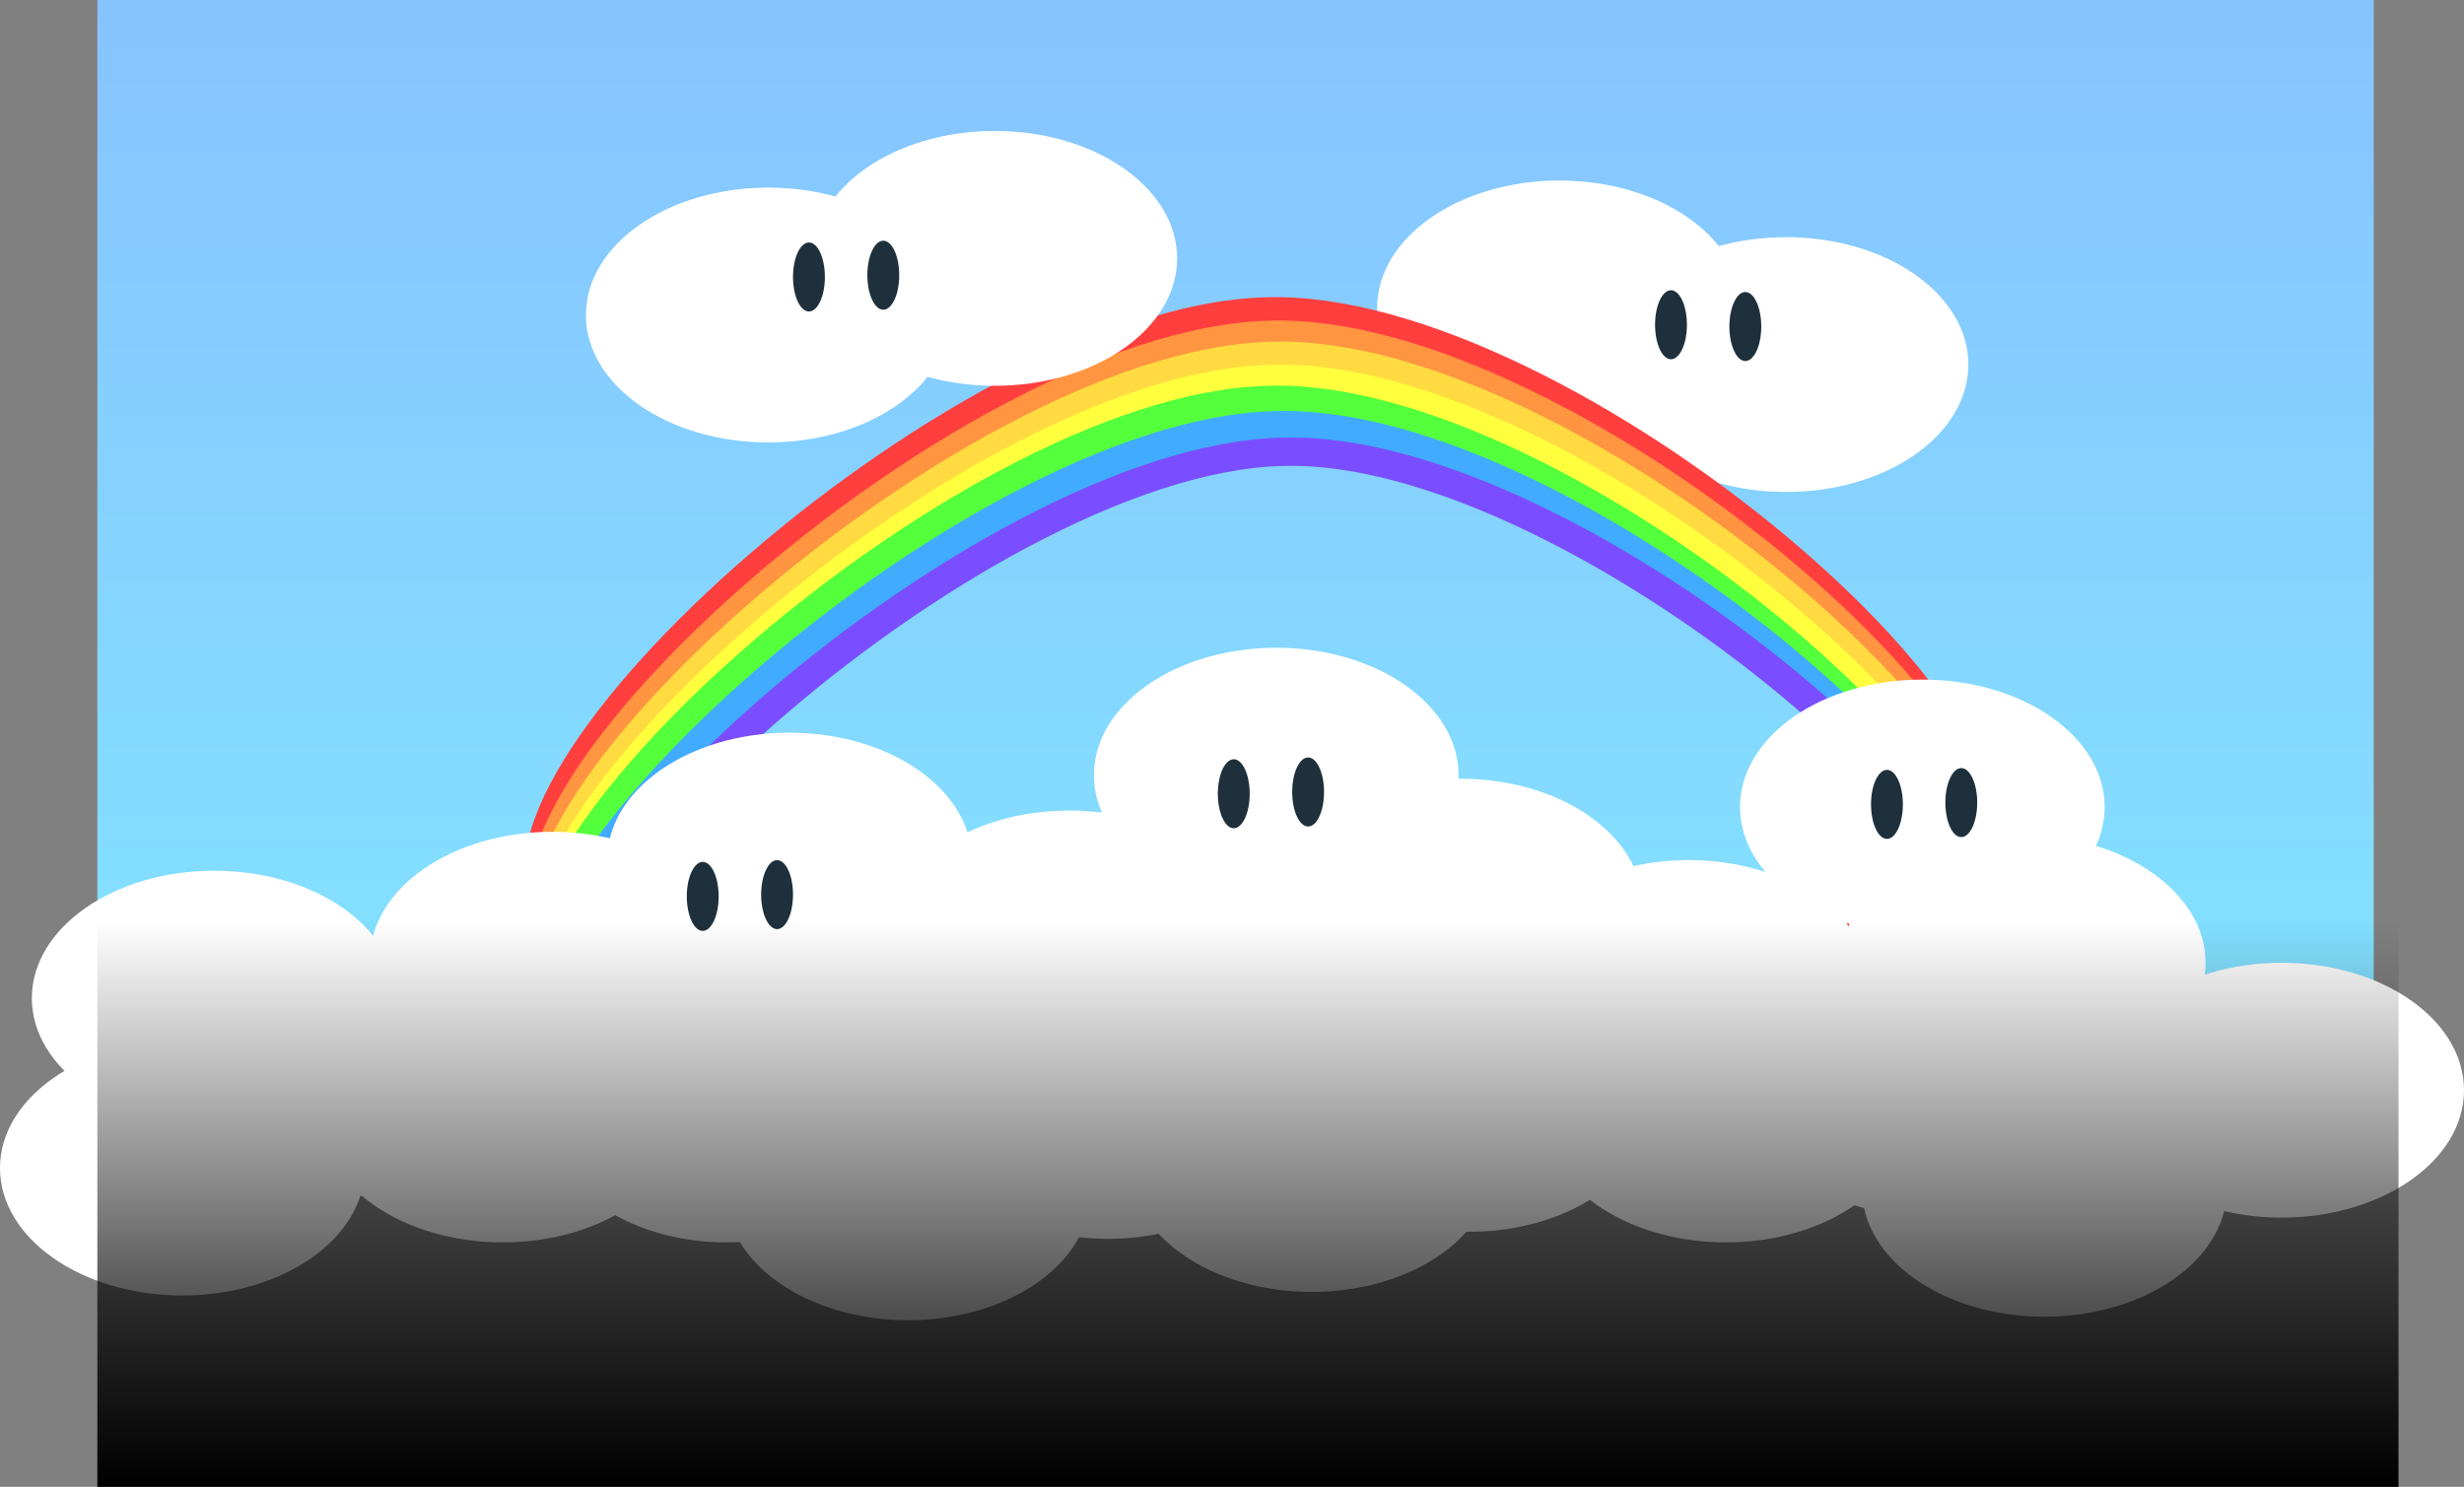 <svg version="1.1" xmlns="http://www.w3.org/2000/svg" xmlns:xlink="http://www.w3.org/1999/xlink" width="696" height="420.075" viewBox="0,0,696,420.075"><rect x="0" y="0" width="696" height="420.075" fill="#808080" stroke="none"/><defs><linearGradient x1="-81.5" y1="-18.002" x2="-81.5" y2="319.998" gradientUnits="userSpaceOnUse" id="color-1"><stop offset="0" stop-color="#87c3ff"/><stop offset="1" stop-color="#82e7ff"/></linearGradient><linearGradient x1="-81.5" y1="242.124" x2="-81.5" y2="402.072" gradientUnits="userSpaceOnUse" id="color-2"><stop offset="0" stop-color="#000000" stop-opacity="0"/><stop offset="1" stop-color="#000000"/></linearGradient></defs><g transform="translate(109,18.002)"><g data-paper-data="{&quot;isPaintingLayer&quot;:true}" fill-rule="nonzero" stroke-linejoin="miter" stroke-miterlimit="10" stroke-dasharray="" stroke-dashoffset="0" style="mix-blend-mode: normal"><path d="M-81.5,-18.002h643v338h-643z" fill="url(#color-1)" stroke="none" stroke-width="1" stroke-linecap="butt"/><path d="M69.406,271.549c9.323,6.517 15.094,15.517 15.094,25.449c0,9.932 -5.771,18.932 -15.094,25.449c-9.323,6.517 -22.198,10.551 -36.406,10.551c-14.208,0 -27.083,-4.034 -36.406,-10.551c-9.323,-6.517 -15.094,-15.517 -15.094,-25.449c0,-9.932 5.771,-18.932 15.094,-25.449c9.323,-6.517 22.198,-10.551 36.406,-10.551c14.208,0 27.083,4.034 36.406,10.551z" fill="#ffffff" stroke="none" stroke-width="1" stroke-linecap="butt"/><g stroke="none" stroke-width="1" stroke-linecap="butt"><path d="M431.906,59.549c9.323,6.517 15.094,15.517 15.094,25.449c0,9.932 -5.771,18.932 -15.094,25.449c-9.323,6.517 -22.198,10.551 -36.406,10.551c-14.208,0 -27.083,-4.034 -36.406,-10.551c-9.323,-6.517 -15.094,-15.517 -15.094,-25.449c0,-9.932 5.771,-18.932 15.094,-25.449c9.323,-6.517 22.198,-10.551 36.406,-10.551c14.208,0 27.083,4.034 36.406,10.551z" fill="#ffffff"/><path d="M367.906,43.549c9.323,6.517 15.094,15.517 15.094,25.449c0,9.932 -5.771,18.932 -15.094,25.449c-9.323,6.517 -22.198,10.551 -36.406,10.551c-14.208,0 -27.083,-4.034 -36.406,-10.551c-9.323,-6.517 -15.094,-15.517 -15.094,-25.449c0,-9.932 5.771,-18.932 15.094,-25.449c9.323,-6.517 22.198,-10.551 36.406,-10.551c14.208,0 27.083,4.034 36.406,10.551z" fill="#ffffff"/><g fill="#1e303b"><path d="M387.181,67.356c0.815,1.765 1.319,4.202 1.319,6.892c0,2.69 -0.504,5.127 -1.319,6.892c-0.814,1.765 -1.939,2.858 -3.181,2.858c-1.242,0 -2.367,-1.093 -3.181,-2.858c-0.815,-1.765 -1.319,-4.202 -1.319,-6.892c0,-2.69 0.504,-5.127 1.319,-6.892c0.814,-1.765 1.939,-2.858 3.181,-2.858c1.242,0 2.367,1.093 3.181,2.858z"/><path d="M366.181,66.856c0.815,1.765 1.319,4.202 1.319,6.892c0,2.69 -0.504,5.127 -1.319,6.892c-0.814,1.765 -1.939,2.858 -3.181,2.858c-1.242,0 -2.367,-1.093 -3.181,-2.858c-0.815,-1.765 -1.319,-4.202 -1.319,-6.892c0,-2.69 0.504,-5.127 1.319,-6.892c0.814,-1.765 1.939,-2.858 3.181,-2.858c1.242,0 2.367,1.093 3.181,2.858z"/></g></g><g fill="none" stroke-width="8" stroke-linecap="round"><path d="M49.5,241.998c-39.056,-32.028 111.504,-169.667 199,-172c84.409,-2.889 234.941,126.469 196,160c-60.912,52.442 -338.865,58.034 -395,12z" stroke="#ff3e3e"/><path d="M50.5,248.598c-39.056,-32.028 111.504,-169.667 199,-172c84.409,-2.889 234.941,126.469 196,160c-60.912,52.442 -338.865,58.034 -395,12z" stroke="#ff9441"/><path d="M51,254.548c-39.056,-32.028 111.504,-169.667 199,-172c84.409,-2.889 234.941,126.469 196,160c-60.912,52.442 -338.865,58.034 -395,12z" stroke="#ffdb41"/><path d="M51,261.048c-39.056,-32.028 111.504,-169.667 199,-172c84.409,-2.889 234.941,126.469 196,160c-60.912,52.442 -338.865,58.034 -395,12z" stroke="#ffff3e"/><path d="M50,266.998c-39.056,-32.028 111.504,-169.667 199,-172c84.409,-2.889 234.941,126.469 196,160c-60.912,52.442 -338.865,58.034 -395,12z" stroke="#54ff3b"/><path d="M52,274.148c-39.056,-32.028 111.504,-169.667 199,-172c84.409,-2.889 234.941,126.469 196,160c-60.912,52.442 -338.865,58.034 -395,12z" stroke="#41abff"/><path d="M54,281.648c-39.056,-32.028 111.504,-169.667 199,-172c84.409,-2.889 234.941,126.469 196,160c-60.912,52.442 -338.865,58.034 -395,12z" stroke="#7a4eff"/></g><path d="M83.406,227.549c9.323,6.517 15.094,15.517 15.094,25.449c0,9.932 -5.771,18.932 -15.094,25.449c-9.323,6.517 -22.198,10.551 -36.406,10.551c-14.208,0 -27.083,-4.034 -36.406,-10.551c-9.323,-6.517 -15.094,-15.517 -15.094,-25.449c0,-9.932 5.771,-18.932 15.094,-25.449c9.323,-6.517 22.198,-10.551 36.406,-10.551c14.208,0 27.083,4.034 36.406,10.551z" fill="#ffffff" stroke="none" stroke-width="1" stroke-linecap="butt"/><path d="M150.406,199.549c9.323,6.517 15.094,15.517 15.094,25.449c0,9.932 -5.771,18.932 -15.094,25.449c-9.323,6.517 -22.198,10.551 -36.406,10.551c-14.208,0 -27.083,-4.034 -36.406,-10.551c-9.323,-6.517 -15.094,-15.517 -15.094,-25.449c0,-9.932 5.771,-18.932 15.094,-25.449c9.323,-6.517 22.198,-10.551 36.406,-10.551c14.208,0 27.083,4.034 36.406,10.551z" fill="#ffffff" stroke="none" stroke-width="1" stroke-linecap="butt"/><path d="M179.406,257.549c9.323,6.517 15.094,15.517 15.094,25.449c0,9.932 -5.771,18.932 -15.094,25.449c-9.323,6.517 -22.198,10.551 -36.406,10.551c-14.208,0 -27.083,-4.034 -36.406,-10.551c-9.323,-6.517 -15.094,-15.517 -15.094,-25.449c0,-9.932 5.771,-18.932 15.094,-25.449c9.323,-6.517 22.198,-10.551 36.406,-10.551c14.208,0 27.083,4.034 36.406,10.551z" fill="#ffffff" stroke="none" stroke-width="1" stroke-linecap="butt"/><path d="M240.406,270.549c9.323,6.517 15.094,15.517 15.094,25.449c0,9.932 -5.771,18.932 -15.094,25.449c-9.323,6.517 -22.198,10.551 -36.406,10.551c-14.208,0 -27.083,-4.034 -36.406,-10.551c-9.323,-6.517 -15.094,-15.517 -15.094,-25.449c0,-9.932 5.771,-18.932 15.094,-25.449c9.323,-6.517 22.198,-10.551 36.406,-10.551c14.208,0 27.083,4.034 36.406,10.551z" fill="#ffffff" stroke="none" stroke-width="1" stroke-linecap="butt"/><path d="M229.406,221.549c9.323,6.517 15.094,15.517 15.094,25.449c0,9.932 -5.771,18.932 -15.094,25.449c-9.323,6.517 -22.198,10.551 -36.406,10.551c-14.208,0 -27.083,-4.034 -36.406,-10.551c-9.323,-6.517 -15.094,-15.517 -15.094,-25.449c0,-9.932 5.771,-18.932 15.094,-25.449c9.323,-6.517 22.198,-10.551 36.406,-10.551c14.208,0 27.083,4.034 36.406,10.551z" fill="#ffffff" stroke="none" stroke-width="1" stroke-linecap="butt"/><path d="M287.906,175.549c9.323,6.517 15.094,15.517 15.094,25.449c0,9.932 -5.771,18.932 -15.094,25.449c-9.323,6.517 -22.198,10.551 -36.406,10.551c-14.208,0 -27.083,-4.034 -36.406,-10.551c-9.323,-6.517 -15.094,-15.517 -15.094,-25.449c0,-9.932 5.771,-18.932 15.094,-25.449c9.323,-6.517 22.198,-10.551 36.406,-10.551c14.208,0 27.083,4.034 36.406,10.551z" fill="#ffffff" stroke="none" stroke-width="1" stroke-linecap="butt"/><path d="M339.906,212.549c9.323,6.517 15.094,15.517 15.094,25.449c0,9.932 -5.771,18.932 -15.094,25.449c-9.323,6.517 -22.198,10.551 -36.406,10.551c-14.208,0 -27.083,-4.034 -36.406,-10.551c-9.323,-6.517 -15.094,-15.517 -15.094,-25.449c0,-9.932 5.771,-18.932 15.094,-25.449c9.323,-6.517 22.198,-10.551 36.406,-10.551c14.208,0 27.083,4.034 36.406,10.551z" fill="#ffffff" stroke="none" stroke-width="1" stroke-linecap="butt"/><path d="M305.906,231.549c9.323,6.517 15.094,15.517 15.094,25.449c0,9.932 -5.771,18.932 -15.094,25.449c-9.323,6.517 -22.198,10.551 -36.406,10.551c-14.208,0 -27.083,-4.034 -36.406,-10.551c-9.323,-6.517 -15.094,-15.517 -15.094,-25.449c0,-9.932 5.771,-18.932 15.094,-25.449c9.323,-6.517 22.198,-10.551 36.406,-10.551c14.208,0 27.083,4.034 36.406,10.551z" fill="#ffffff" stroke="none" stroke-width="1" stroke-linecap="butt"/><path d="M342.406,268.549c9.323,6.517 15.094,15.517 15.094,25.449c0,9.932 -5.771,18.932 -15.094,25.449c-9.323,6.517 -22.198,10.551 -36.406,10.551c-14.208,0 -27.083,-4.034 -36.406,-10.551c-9.323,-6.517 -15.094,-15.517 -15.094,-25.449c0,-9.932 5.771,-18.932 15.094,-25.449c9.323,-6.517 22.198,-10.551 36.406,-10.551c14.208,0 27.083,4.034 36.406,10.551z" fill="#ffffff" stroke="none" stroke-width="1" stroke-linecap="butt"/><path d="M404.406,235.549c9.323,6.517 15.094,15.517 15.094,25.449c0,9.932 -5.771,18.932 -15.094,25.449c-9.323,6.517 -22.198,10.551 -36.406,10.551c-14.208,0 -27.083,-4.034 -36.406,-10.551c-9.323,-6.517 -15.094,-15.517 -15.094,-25.449c0,-9.932 5.771,-18.932 15.094,-25.449c9.323,-6.517 22.198,-10.551 36.406,-10.551c14.208,0 27.083,4.034 36.406,10.551z" fill="#ffffff" stroke="none" stroke-width="1" stroke-linecap="butt"/><path d="M498.906,228.549c9.323,6.517 15.094,15.517 15.094,25.449c0,9.932 -5.771,18.932 -15.094,25.449c-9.323,6.517 -22.198,10.551 -36.406,10.551c-14.208,0 -27.083,-4.034 -36.406,-10.551c-9.323,-6.517 -15.094,-15.517 -15.094,-25.449c0,-9.932 5.771,-18.932 15.094,-25.449c9.323,-6.517 22.198,-10.551 36.406,-10.551c14.208,0 27.083,4.034 36.406,10.551z" fill="#ffffff" stroke="none" stroke-width="1" stroke-linecap="butt"/><path d="M473.406,264.549c9.323,6.517 15.094,15.517 15.094,25.449c0,9.932 -5.771,18.932 -15.094,25.449c-9.323,6.517 -22.198,10.551 -36.406,10.551c-14.208,0 -27.083,-4.034 -36.406,-10.551c-9.323,-6.517 -15.094,-15.517 -15.094,-25.449c0,-9.932 5.771,-18.932 15.094,-25.449c9.323,-6.517 22.198,-10.551 36.406,-10.551c14.208,0 27.083,4.034 36.406,10.551z" fill="#ffffff" stroke="none" stroke-width="1" stroke-linecap="butt"/><path d="M414.906,271.549c9.323,6.517 15.094,15.517 15.094,25.449c0,9.932 -5.771,18.932 -15.094,25.449c-9.323,6.517 -22.198,10.551 -36.406,10.551c-14.208,0 -27.083,-4.034 -36.406,-10.551c-9.323,-6.517 -15.094,-15.517 -15.094,-25.449c0,-9.932 5.771,-18.932 15.094,-25.449c9.323,-6.517 22.198,-10.551 36.406,-10.551c14.208,0 27.083,4.034 36.406,10.551z" fill="#ffffff" stroke="none" stroke-width="1" stroke-linecap="butt"/><path d="M297.906,285.549c9.323,6.517 15.094,15.517 15.094,25.449c0,9.932 -5.771,18.932 -15.094,25.449c-9.323,6.517 -22.198,10.551 -36.406,10.551c-14.208,0 -27.083,-4.034 -36.406,-10.551c-9.323,-6.517 -15.094,-15.517 -15.094,-25.449c0,-9.932 5.771,-18.932 15.094,-25.449c9.323,-6.517 22.198,-10.551 36.406,-10.551c14.208,0 27.083,4.034 36.406,10.551z" fill="#ffffff" stroke="none" stroke-width="1" stroke-linecap="butt"/><path d="M183.906,293.549c9.323,6.517 15.094,15.517 15.094,25.449c0,9.932 -5.771,18.932 -15.094,25.449c-9.323,6.517 -22.198,10.551 -36.406,10.551c-14.208,0 -27.083,-4.034 -36.406,-10.551c-9.323,-6.517 -15.094,-15.517 -15.094,-25.449c0,-9.932 5.771,-18.932 15.094,-25.449c9.323,-6.517 22.198,-10.551 36.406,-10.551c14.208,0 27.083,4.034 36.406,10.551z" fill="#ffffff" stroke="none" stroke-width="1" stroke-linecap="butt"/><path d="M504.906,292.549c9.323,6.517 15.094,15.517 15.094,25.449c0,9.932 -5.771,18.932 -15.094,25.449c-9.323,6.517 -22.198,10.551 -36.406,10.551c-14.208,0 -27.083,-4.034 -36.406,-10.551c-9.323,-6.517 -15.094,-15.517 -15.094,-25.449c0,-9.932 5.771,-18.932 15.094,-25.449c9.323,-6.517 22.198,-10.551 36.406,-10.551c14.208,0 27.083,4.034 36.406,10.551z" fill="#ffffff" stroke="none" stroke-width="1" stroke-linecap="butt"/><g fill="#1e303b" stroke="none" stroke-width="1" stroke-linecap="butt"><path d="M89.5,225.498c1.242,0 2.367,1.093 3.181,2.858c0.815,1.765 1.319,4.202 1.319,6.892c0,2.69 -0.504,5.127 -1.319,6.892c-0.814,1.765 -1.939,2.858 -3.181,2.858c-1.242,0 -2.367,-1.093 -3.181,-2.858c-0.815,-1.765 -1.319,-4.202 -1.319,-6.892c0,-2.69 0.504,-5.127 1.319,-6.892c0.814,-1.765 1.939,-2.858 3.181,-2.858z"/><path d="M110.5,224.998c1.242,0 2.367,1.093 3.181,2.858c0.815,1.765 1.319,4.202 1.319,6.892c0,2.69 -0.504,5.127 -1.319,6.892c-0.814,1.765 -1.939,2.858 -3.181,2.858c-1.242,0 -2.367,-1.093 -3.181,-2.858c-0.815,-1.765 -1.319,-4.202 -1.319,-6.892c0,-2.69 0.504,-5.127 1.319,-6.892c0.814,-1.765 1.939,-2.858 3.181,-2.858z"/></g><g fill="#1e303b" stroke="none" stroke-width="1" stroke-linecap="butt"><path d="M239.5,196.498c1.242,0 2.367,1.093 3.181,2.858c0.815,1.765 1.319,4.202 1.319,6.892c0,2.69 -0.504,5.127 -1.319,6.892c-0.814,1.765 -1.939,2.858 -3.181,2.858c-1.242,0 -2.367,-1.093 -3.181,-2.858c-0.815,-1.765 -1.319,-4.202 -1.319,-6.892c0,-2.69 0.504,-5.127 1.319,-6.892c0.814,-1.765 1.939,-2.858 3.181,-2.858z"/><path d="M260.5,195.998c1.242,0 2.367,1.093 3.181,2.858c0.815,1.765 1.319,4.202 1.319,6.892c0,2.69 -0.504,5.127 -1.319,6.892c-0.814,1.765 -1.939,2.858 -3.181,2.858c-1.242,0 -2.367,-1.093 -3.181,-2.858c-0.815,-1.765 -1.319,-4.202 -1.319,-6.892c0,-2.69 0.504,-5.127 1.319,-6.892c0.814,-1.765 1.939,-2.858 3.181,-2.858z"/></g><g stroke="none" stroke-width="1" stroke-linecap="butt"><path d="M108,34.998c14.208,0 27.083,4.034 36.406,10.551c9.323,6.517 15.094,15.517 15.094,25.449c0,9.932 -5.771,18.932 -15.094,25.449c-9.323,6.517 -22.198,10.551 -36.406,10.551c-14.208,0 -27.083,-4.034 -36.406,-10.551c-9.323,-6.517 -15.094,-15.517 -15.094,-25.449c0,-9.932 5.771,-18.932 15.094,-25.449c9.323,-6.517 22.198,-10.551 36.406,-10.551z" fill="#ffffff"/><path d="M172,18.998c14.208,0 27.083,4.034 36.406,10.551c9.323,6.517 15.094,15.517 15.094,25.449c0,9.932 -5.771,18.932 -15.094,25.449c-9.323,6.517 -22.198,10.551 -36.406,10.551c-14.208,0 -27.083,-4.034 -36.406,-10.551c-9.323,-6.517 -15.094,-15.517 -15.094,-25.449c0,-9.932 5.771,-18.932 15.094,-25.449c9.323,-6.517 22.198,-10.551 36.406,-10.551z" fill="#ffffff"/><g fill="#1e303b"><path d="M119.5,50.498c1.242,0 2.367,1.093 3.181,2.858c0.815,1.765 1.319,4.202 1.319,6.892c0,2.69 -0.504,5.127 -1.319,6.892c-0.814,1.765 -1.939,2.858 -3.181,2.858c-1.242,0 -2.367,-1.093 -3.181,-2.858c-0.815,-1.765 -1.319,-4.202 -1.319,-6.892c0,-2.69 0.504,-5.127 1.319,-6.892c0.814,-1.765 1.939,-2.858 3.181,-2.858z"/><path d="M140.5,49.998c1.242,0 2.367,1.093 3.181,2.858c0.815,1.765 1.319,4.202 1.319,6.892c0,2.69 -0.504,5.127 -1.319,6.892c-0.814,1.765 -1.939,2.858 -3.181,2.858c-1.242,0 -2.367,-1.093 -3.181,-2.858c-0.815,-1.765 -1.319,-4.202 -1.319,-6.892c0,-2.69 0.504,-5.127 1.319,-6.892c0.814,-1.765 1.939,-2.858 3.181,-2.858z"/></g></g><path d="M470.406,184.549c9.323,6.517 15.094,15.517 15.094,25.449c0,9.932 -5.771,18.932 -15.094,25.449c-9.323,6.517 -22.198,10.551 -36.406,10.551c-14.208,0 -27.083,-4.034 -36.406,-10.551c-9.323,-6.517 -15.094,-15.517 -15.094,-25.449c0,-9.932 5.771,-18.932 15.094,-25.449c9.323,-6.517 22.198,-10.551 36.406,-10.551c14.208,0 27.083,4.034 36.406,10.551z" fill="#ffffff" stroke="none" stroke-width="1" stroke-linecap="butt"/><g fill="#1e303b" stroke="none" stroke-width="1" stroke-linecap="butt"><path d="M424,199.498c1.242,0 2.367,1.093 3.181,2.858c0.815,1.765 1.319,4.202 1.319,6.892c0,2.69 -0.504,5.127 -1.319,6.892c-0.814,1.765 -1.939,2.858 -3.181,2.858c-1.242,0 -2.367,-1.093 -3.181,-2.858c-0.815,-1.765 -1.319,-4.202 -1.319,-6.892c0,-2.69 0.504,-5.127 1.319,-6.892c0.814,-1.765 1.939,-2.858 3.181,-2.858z"/><path d="M445,198.998c1.242,0 2.367,1.093 3.181,2.858c0.815,1.765 1.319,4.202 1.319,6.892c0,2.69 -0.504,5.127 -1.319,6.892c-0.814,1.765 -1.939,2.858 -3.181,2.858c-1.242,0 -2.367,-1.093 -3.181,-2.858c-0.815,-1.765 -1.319,-4.202 -1.319,-6.892c0,-2.69 0.504,-5.127 1.319,-6.892c0.814,-1.765 1.939,-2.858 3.181,-2.858z"/></g><path d="M132.406,268.988c9.323,6.789 15.094,16.164 15.094,26.509c0,10.346 -5.771,19.721 -15.094,26.509c-9.323,6.789 -22.198,10.991 -36.406,10.991c-14.208,0 -27.083,-4.202 -36.406,-10.991c-9.323,-6.789 -15.094,-16.164 -15.094,-26.509c0,-10.346 5.771,-19.721 15.094,-26.509c9.323,-6.789 22.198,-10.991 36.406,-10.991c14.208,0 27.083,4.202 36.406,10.991z" fill="#ffffff" stroke="none" stroke-width="1" stroke-linecap="butt"/><path d="M571.906,264.549c9.323,6.517 15.094,15.517 15.094,25.449c0,9.932 -5.771,18.932 -15.094,25.449c-9.323,6.517 -22.198,10.551 -36.406,10.551c-14.208,0 -27.083,-4.034 -36.406,-10.551c-9.323,-6.517 -15.094,-15.517 -15.094,-25.449c0,-9.932 5.771,-18.932 15.094,-25.449c9.323,-6.517 22.198,-10.551 36.406,-10.551c14.208,0 27.083,4.034 36.406,10.551z" fill="#ffffff" stroke="none" stroke-width="1" stroke-linecap="butt"/><path d="M-12.094,238.549c9.323,6.517 15.094,15.517 15.094,25.449c0,9.932 -5.771,18.932 -15.094,25.449c-9.323,6.517 -22.198,10.551 -36.406,10.551c-14.208,0 -27.083,-4.034 -36.406,-10.551c-9.323,-6.517 -15.094,-15.517 -15.094,-25.449c0,-9.932 5.771,-18.932 15.094,-25.449c9.323,-6.517 22.198,-10.551 36.406,-10.551c14.208,0 27.083,4.034 36.406,10.551z" fill="#ffffff" stroke="none" stroke-width="1" stroke-linecap="butt"/><path d="M-21.094,286.549c9.323,6.517 15.094,15.517 15.094,25.449c0,9.932 -5.771,18.932 -15.094,25.449c-9.323,6.517 -22.198,10.551 -36.406,10.551c-14.208,0 -27.083,-4.034 -36.406,-10.551c-9.323,-6.517 -15.094,-15.517 -15.094,-25.449c0,-9.932 5.771,-18.932 15.094,-25.449c9.323,-6.517 22.198,-10.551 36.406,-10.551c14.208,0 27.083,4.034 36.406,10.551z" fill="#ffffff" stroke="none" stroke-width="1" stroke-linecap="butt"/><path d="M-81.5,242.124h650v159.948h-650z" fill="url(#color-2)" stroke="none" stroke-width="1.228" stroke-linecap="butt"/></g></g></svg>